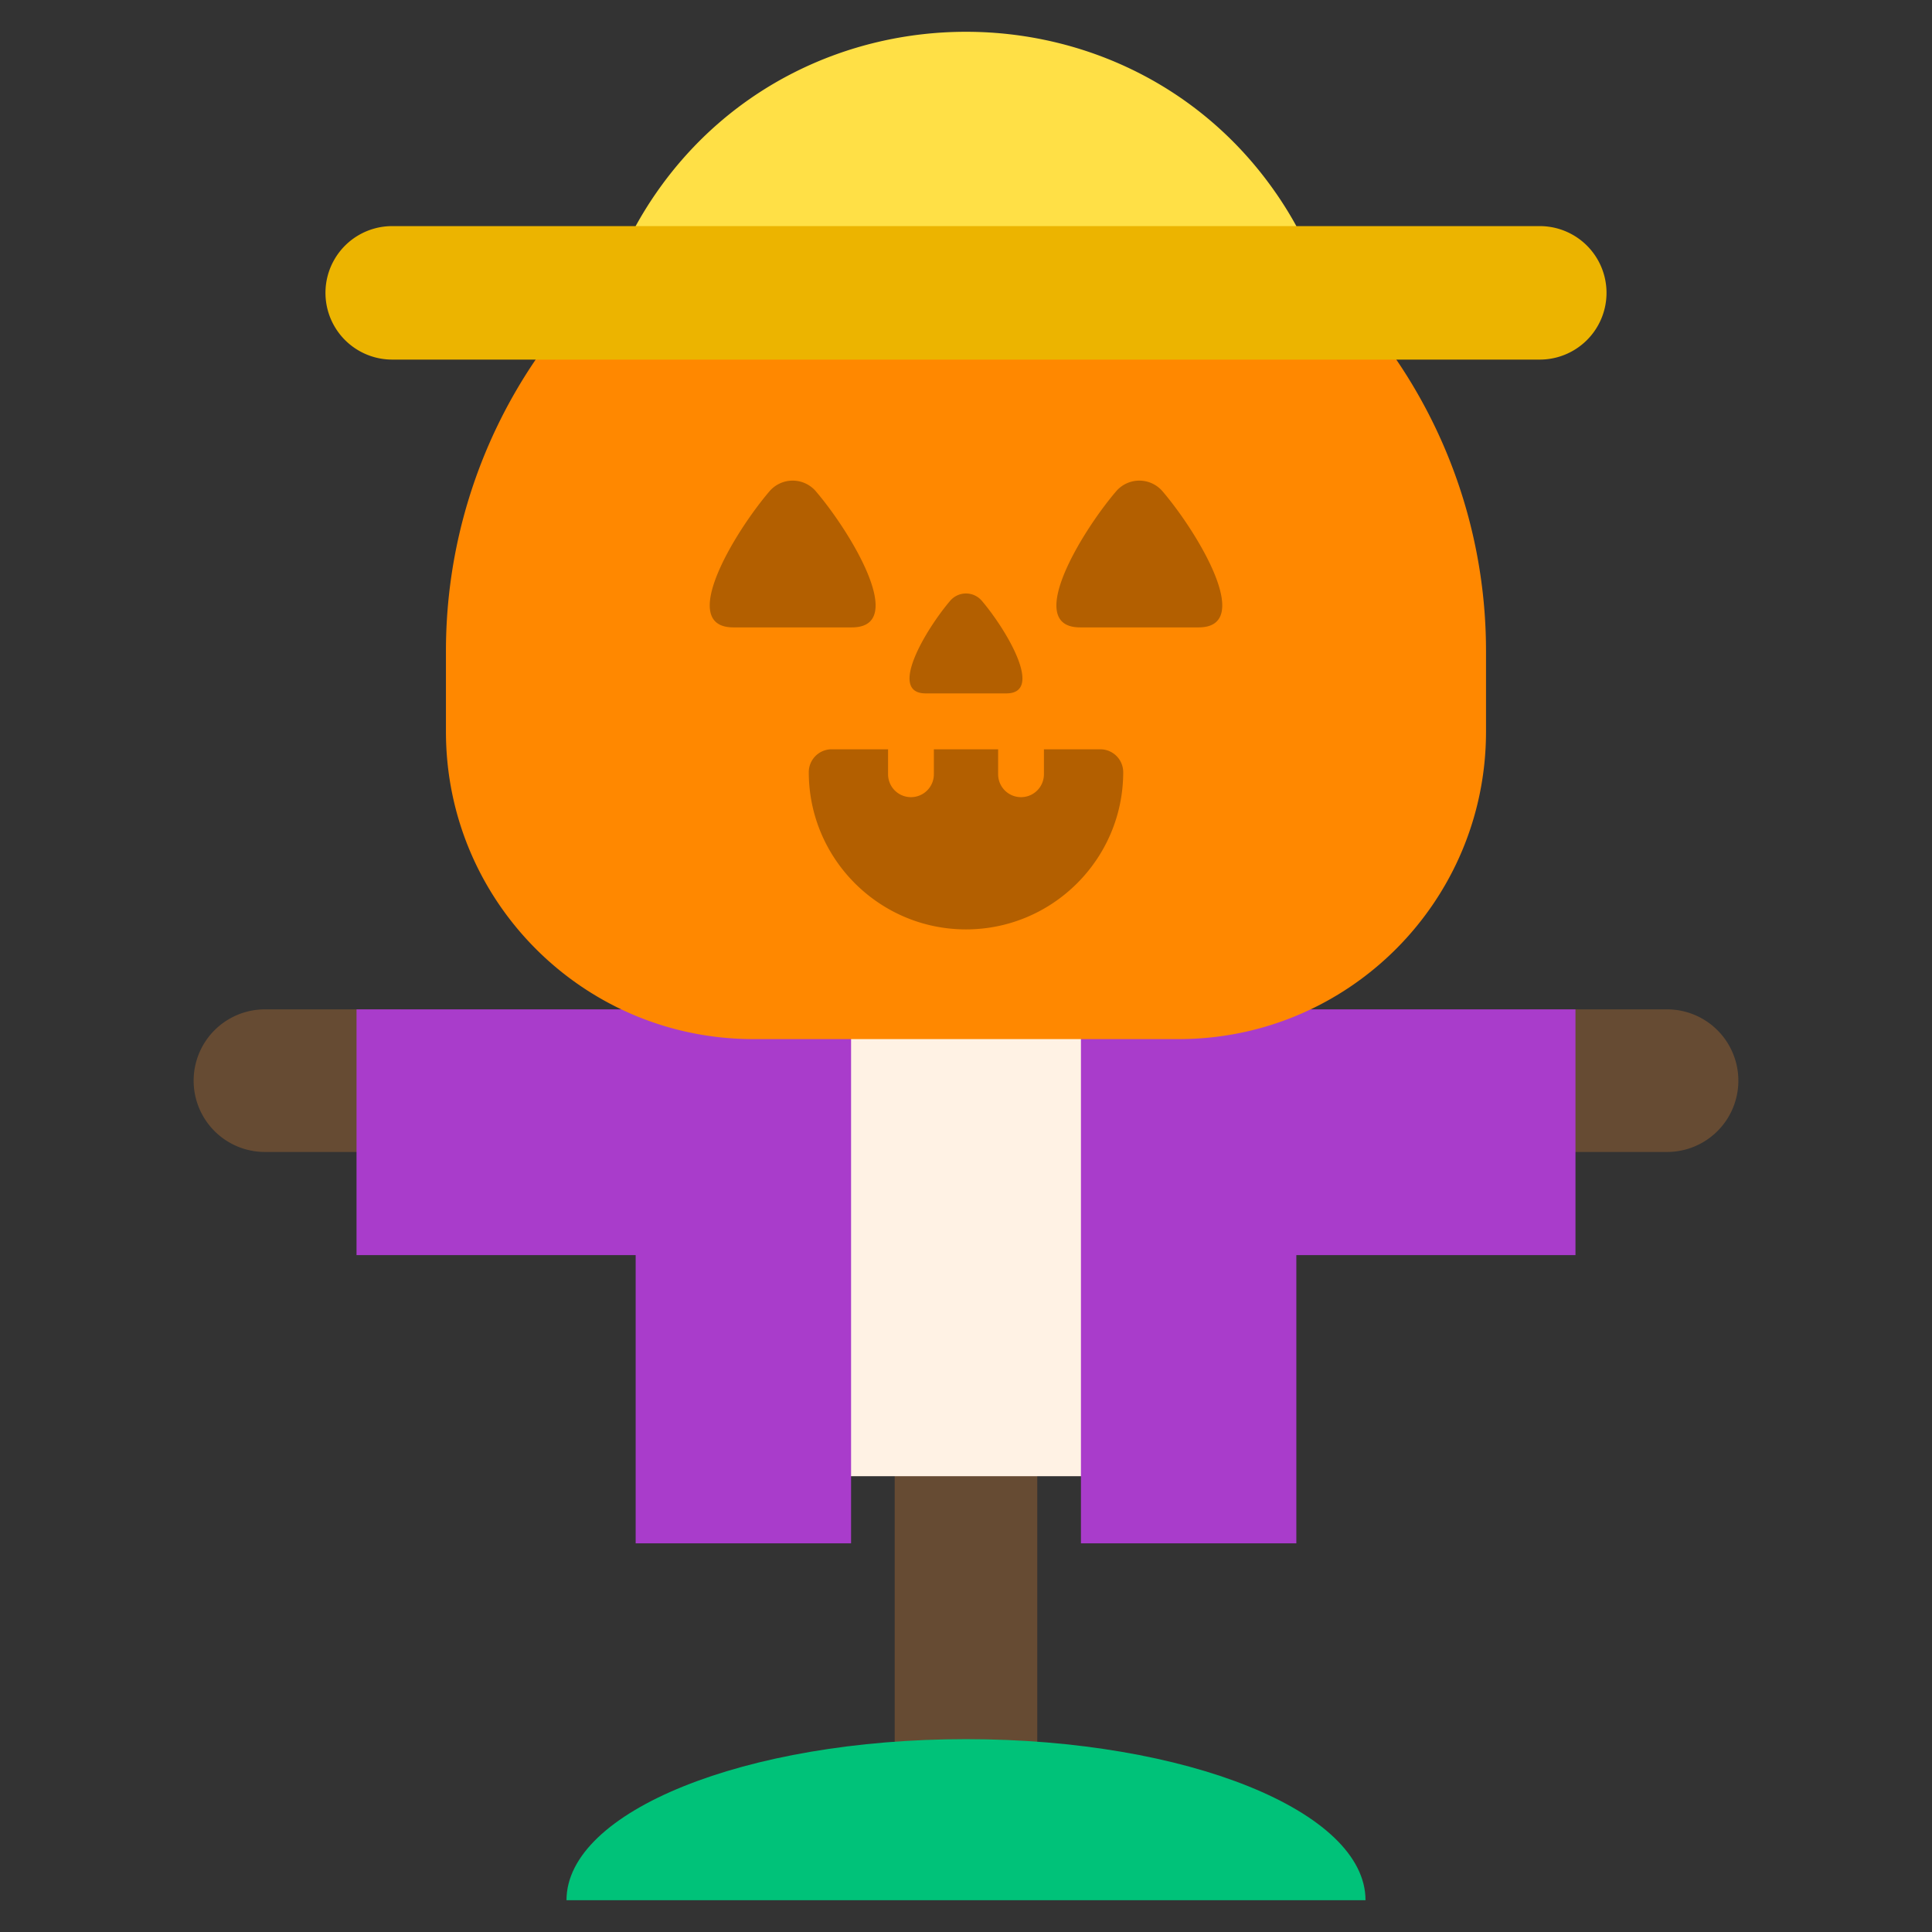 <svg xmlns="http://www.w3.org/2000/svg" viewBox="0 0 128 128" width="128" height="128">
  <rect x="0" y="0" width="128" height="128" fill="#333333" stroke="none"/>
  <path fill="#664b33" d="M26.59 66.873h-9.037a4.724 4.724 0 1 0 0 9.448h9.037zm74.701 0h9.156a4.724 4.724 0 1 1 0 9.448h-9.156zM59.275 94.892h9.447v23.309h-9.447z"/>
  <path fill="#fff2e4" d="M53.108 64.563h21.787v33.239H53.108z"/>
  <path fill="#a93ccb" d="M56.386 66.873H23.621v16.281h18.493v19.096h14.272Zm15.229 0v35.377h14.271V83.154h18.493V66.873Z"/>
  <path fill="#00c279" d="M37.532 125.894c0-5.894 11.85-10.671 26.468-10.671S90.469 120 90.469 125.894z"/>
  <path fill="#ff8800" d="M92.511 23.824v-4.195H35.489v4.195a34.3 34.3 0 0 0-5.944 19.349v5.301c0 11.25 9.12 20.37 20.37 20.37h28.167c11.25 0 20.37-9.12 20.37-20.37v-5.301a34.3 34.3 0 0 0-5.943-19.349"/>
  <path fill="#b35f00" d="M54.057 32.554a2.023 2.023 0 0 0-3.081 0c-2.332 2.732-6.112 9.012-2.384 9.012h7.848c3.729.001-.051-6.279-2.383-9.012m19.886 0a2.023 2.023 0 0 1 3.081 0c2.332 2.732 6.112 9.012 2.384 9.012H71.56c-3.729.001.051-6.279 2.383-9.012m-10.992 7.25a1.377 1.377 0 0 1 2.097 0c1.587 1.86 4.16 6.135 1.622 6.135h-5.342c-2.538 0 .035-4.274 1.623-6.135m9.948 9.838h-3.736v1.655a1.517 1.517 0 1 1-3.034 0v-1.655h-4.258v1.655a1.517 1.517 0 1 1-3.034 0v-1.655h-3.736a1.517 1.517 0 0 0-1.517 1.517c0 5.743 4.673 10.416 10.416 10.416s10.416-4.673 10.416-10.416a1.52 1.52 0 0 0-1.517-1.517"/>
  <path fill="#ffe046" d="M84.547 12.813c-9.867-14.276-31.227-14.276-41.094 0a25 25 0 0 0-1.339 2.166v2.277h43.773v-2.277a25 25 0 0 0-1.339-2.166"/>
  <path fill="#ecb400" d="M102.014 14.98H25.985a4.422 4.422 0 0 0 0 8.844h76.029a4.422 4.422 0 0 0 0-8.844"/>
</svg>
